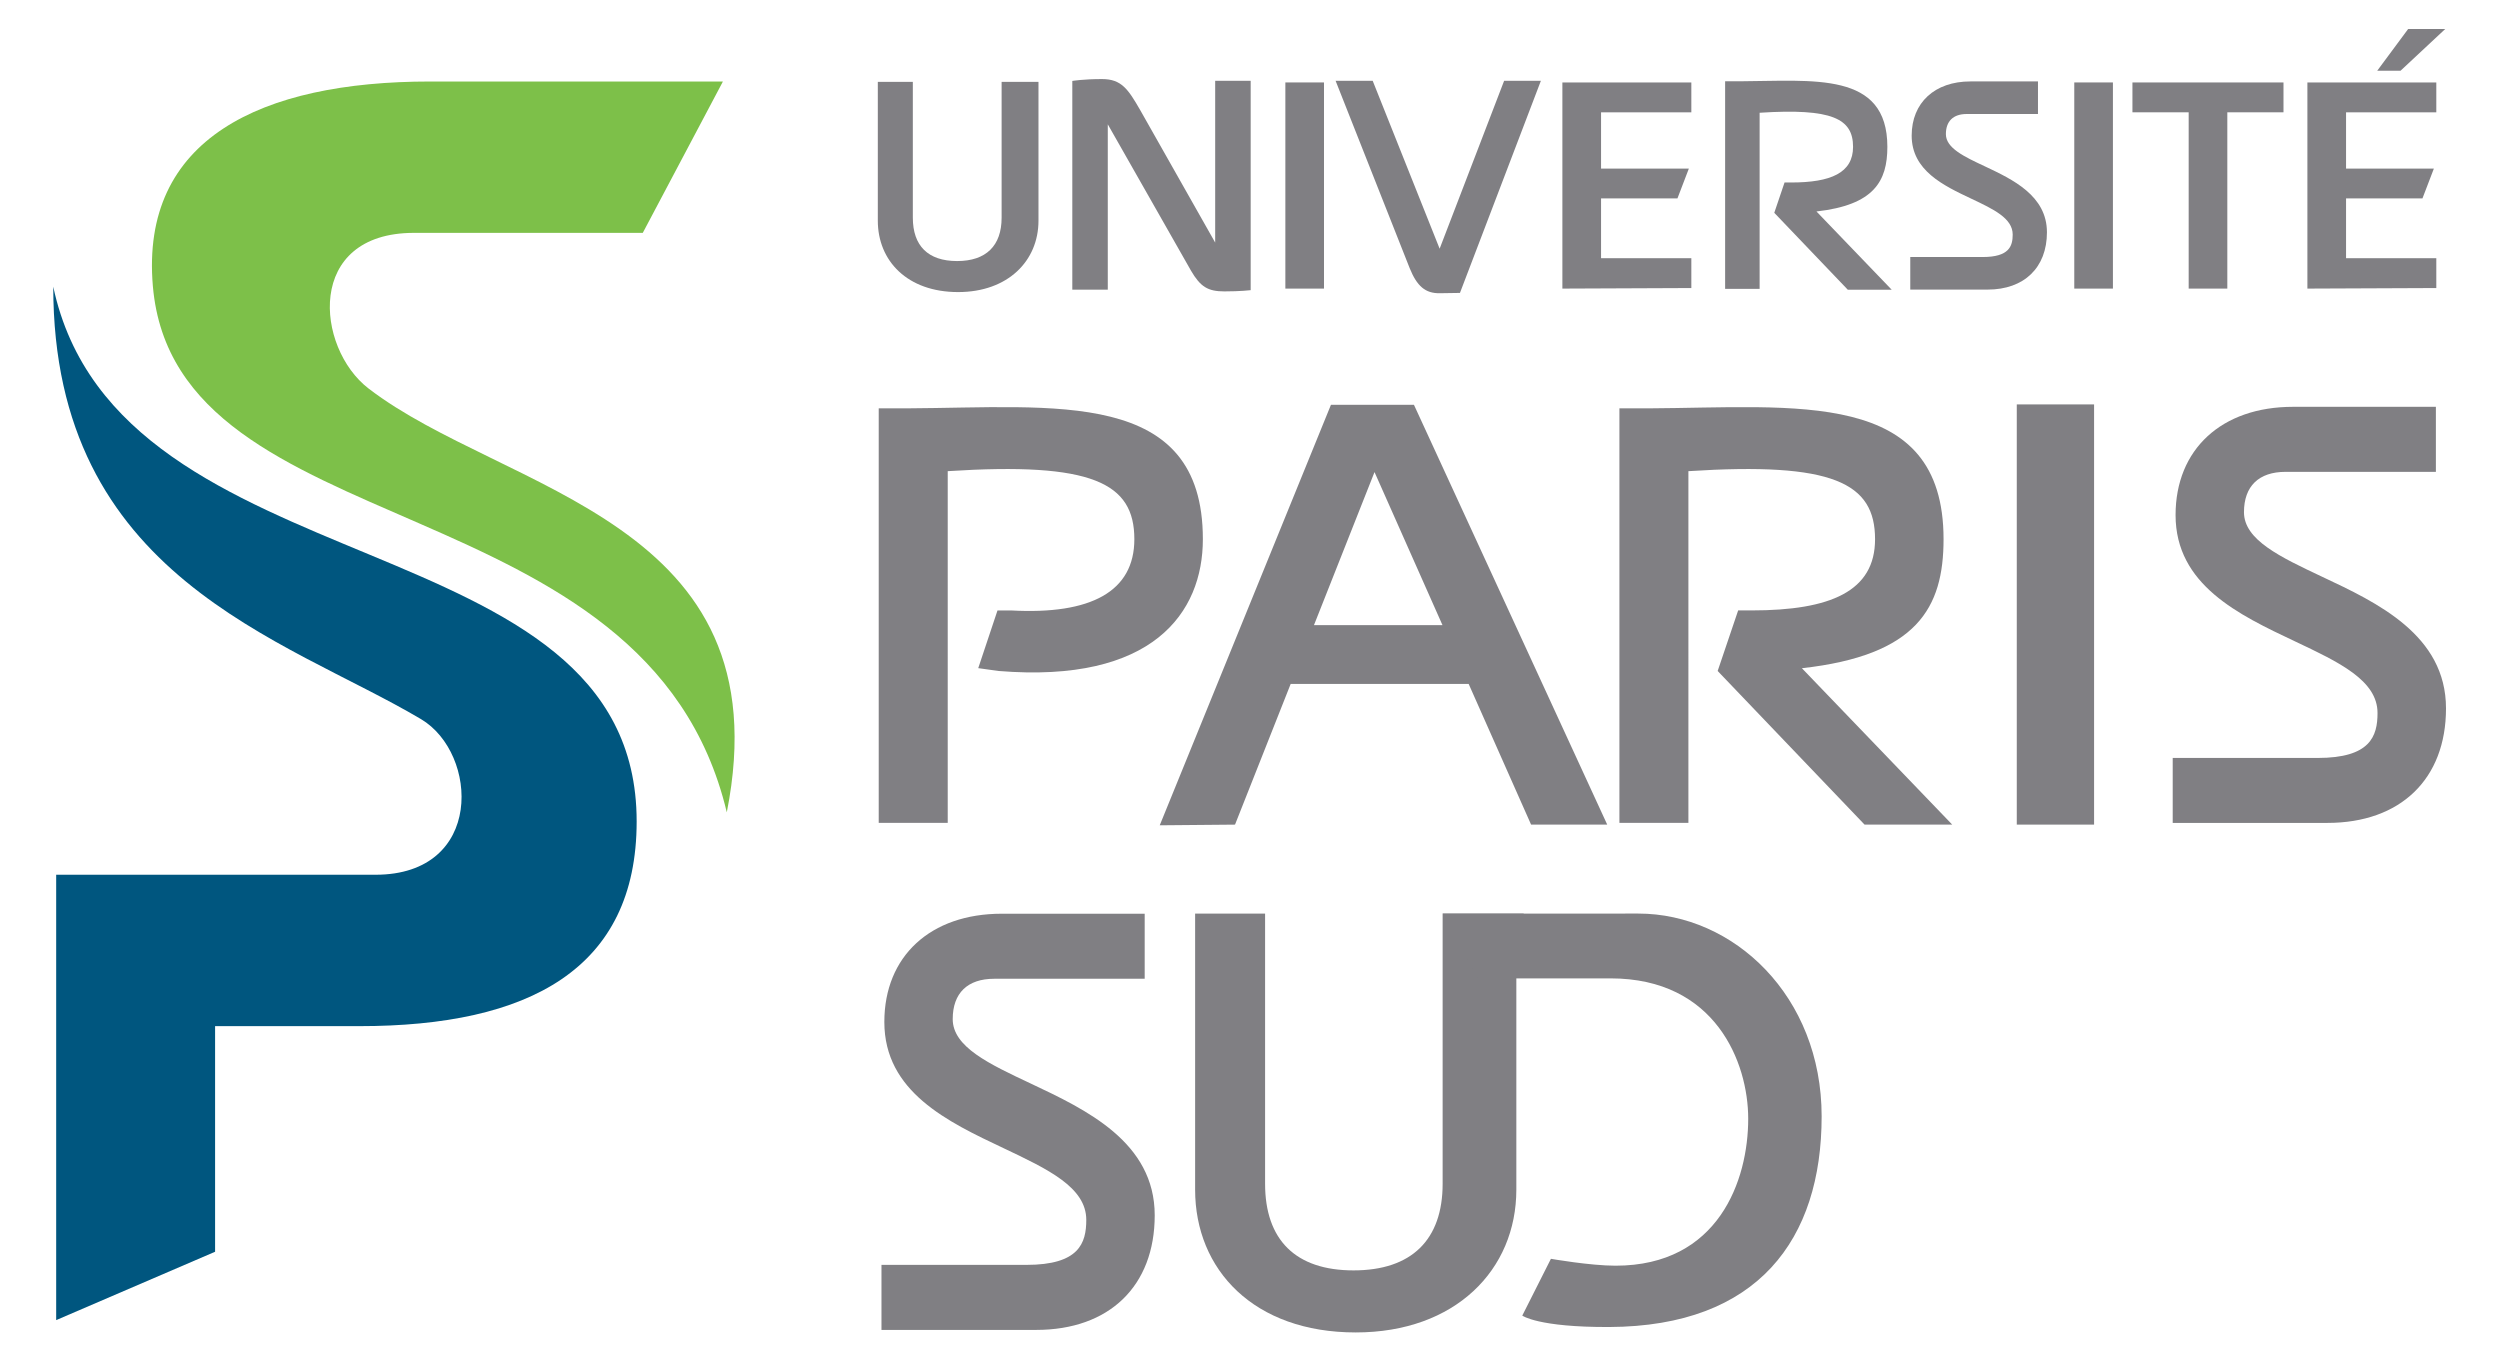 <?xml version="1.0" encoding="UTF-8" standalone="no"?>
<!-- Generator: Adobe Illustrator 15.0.0, SVG Export Plug-In . SVG Version: 6.00 Build 0)  -->

<svg
   xmlns:dc="http://purl.org/dc/elements/1.1/"
   xmlns:cc="http://creativecommons.org/ns#"
   xmlns:rdf="http://www.w3.org/1999/02/22-rdf-syntax-ns#"
   xmlns:svg="http://www.w3.org/2000/svg"
   xmlns="http://www.w3.org/2000/svg"
   xmlns:xlink="http://www.w3.org/1999/xlink"
   xmlns:sodipodi="http://sodipodi.sourceforge.net/DTD/sodipodi-0.dtd"
   xmlns:inkscape="http://www.inkscape.org/namespaces/inkscape"
   version="1.1"
   id="Calque_1"
   x="0px"
   y="0px"
   width="166px"
   height="90px"
   viewBox="0 0 166 90"
   enable-background="new 0 0 166 145.5"
   xml:space="preserve"
   inkscape:version="0.48.4 r9939"
   sodipodi:docname="logo-full.svg"><defs
     id="defs351" /><sodipodi:namedview
     pagecolor="#ffffff"
     bordercolor="#666666"
     borderopacity="1"
     objecttolerance="10"
     gridtolerance="10"
     guidetolerance="10"
     inkscape:pageopacity="0"
     inkscape:pageshadow="2"
     inkscape:window-width="1680"
     inkscape:window-height="993"
     id="namedview349"
     showgrid="false"
     inkscape:zoom="3.2439863"
     inkscape:cx="93.079461"
     inkscape:cy="77.846754"
     inkscape:window-x="0"
     inkscape:window-y="0"
     inkscape:window-maximized="1"
     inkscape:current-layer="Calque_1" /><g
     id="Calque_1_1_"
     display="none"><g
       id="LOGO"
       display="inline"><g
         id="g5"><g
           id="g7"><path
             fill="#65CA45"
             d="M47.467,5.419c0,0-12.806,0-19.484,0c-11.257,0-19.287,3.818-18.442,13.613      c1.512,17.513,32.906,12.862,38.181,35.003C51.586,34.531,32.906,32.77,23.891,25.84c-3.531-2.713-4.22-10.352,3.023-10.352      c2.516,0,15.218,0,15.218,0L47.467,5.419z"
             id="path9" /><path
             fill="#00486F"
             d="M2.914,19.068c0,19.33,15.346,23.363,24.466,28.768c3.827,2.271,4.215,10.353-3.033,10.353      c-2.512,0-21.237,0-21.237,0v29.627l10.573-4.547V68.259c3.439,0,7.029,0,9.6,0c11.262,0,18.442-3.784,18.442-13.617      C41.726,34.355,7.253,39.449,2.914,19.068z"
             id="path11" /></g><path
           fill="#696A6D"
           d="M80.213,16.137l-4.987-8.812c-0.804-1.395-1.247-2.067-2.539-2.067c-1.256,0-1.978,0.123-1.978,0.123     v13.887h2.361V8.269l5.531,9.734c0.63,1.076,1.128,1.38,2.224,1.38c1.073,0,1.749-0.082,1.749-0.082V5.374h-2.361V16.137z"
           id="path13" /><path
           fill="#696A6D"
           d="M95.143,16.542L90.717,5.446l-0.023-0.072h-2.471l4.924,12.457c0.483,1.204,1.045,1.694,2.014,1.674     c0.923-0.019,1.333-0.019,1.333-0.019l5.385-14.111H99.43L95.143,16.542z"
           id="path15" /><polygon
           fill="#696A6D"
           points="162.038,1.927 159.57,1.927 157.516,4.701 159.068,4.701    "
           id="polygon17" /><path
           fill="#696A6D"
           d="M66.005,14.479c0,1.863-1.032,2.884-2.964,2.884c-1.937,0-2.941-1.02-2.941-2.884V5.446h-2.33v9.235     c0,2.668,1.959,4.748,5.339,4.748c3.315,0,5.348-2.079,5.348-4.748V5.446h-2.452V14.479z"
           id="path19" /><rect
           x="84.881"
           y="5.482"
           fill="#696A6D"
           width="2.571"
           height="13.714"
           id="rect21" /><polygon
           fill="#696A6D"
           points="141.23,7.468 144.971,7.468 144.971,19.196 147.541,19.196 147.541,7.468 151.277,7.468      151.277,5.482 141.23,5.482    "
           id="polygon23" /><rect
           x="137.361"
           y="5.482"
           fill="#696A6D"
           width="2.57"
           height="13.714"
           id="rect25" /><path
           fill="#696A6D"
           d="M131.419,11.066c-1.394-0.654-2.599-1.222-2.599-2.146c0-0.865,0.492-1.339,1.384-1.339h4.741V5.414     h-4.494c-2.371,0-3.905,1.412-3.905,3.603c0,2.323,2.11,3.322,3.964,4.2c1.475,0.697,2.756,1.301,2.756,2.385     c0,0.777-0.242,1.495-1.996,1.495h-4.818v2.165h5.143c2.434,0,3.95-1.461,3.95-3.813     C135.543,13.008,133.255,11.933,131.419,11.066z"
           id="path27" /><path
           fill="#696A6D"
           d="M124.925,9.765c0-5.04-4.913-4.383-9.837-4.36h-0.955v13.81h2.297V7.498l0,0     c4.818-0.311,6.217,0.388,6.217,2.266c0,1.735-1.48,2.372-4.115,2.372h-0.447l-0.682,2.017l4.892,5.117h2.918l-5.006-5.207     C124.039,13.635,124.925,12.056,124.925,9.765z"
           id="path29" /><polygon
           fill="#696A6D"
           points="103.309,19.196 111.887,19.16 111.887,17.174 105.88,17.174 105.88,13.196 110.963,13.196      111.721,11.212 105.88,11.212 105.88,7.468 111.887,7.468 111.887,5.482 103.309,5.482    "
           id="polygon31" /><polygon
           fill="#696A6D"
           points="152.871,19.196 161.443,19.16 161.443,17.174 155.441,17.174 155.441,13.196 160.521,13.196      161.284,11.212 155.441,11.212 155.441,7.468 161.443,7.468 161.443,5.482 152.871,5.482    "
           id="polygon33" /><path
           fill="#696A6D"
           d="M128.665,35.867c0-10.065-9.824-8.756-19.651-8.705H107.1V54.74h4.59v-23.4l0,0     c9.623-0.621,12.418,0.774,12.418,4.527c0,3.464-2.955,4.737-8.211,4.737h-0.896l-1.364,4.029l9.772,10.22h5.832L119.24,44.448     C126.893,43.596,128.665,40.445,128.665,35.867z"
           id="path35" /><path
           fill="#696A6D"
           d="M65.799,44.633c10.258,0.839,13.591-3.865,13.591-8.766c0-10.065-9.824-8.756-19.652-8.705h-1.909V54.74     h4.59v-23.4l0,0c9.623-0.621,12.414,0.774,12.414,4.527c0,3.464-2.859,5.035-8.212,4.737h-0.89l-1.283,3.838L65.799,44.633z"
           id="path37" /><g
           id="g39"><path
             fill="#696A6D"
             d="M133.534,26.9h5.144v27.953h-5.144V26.9z"
             id="path41" /></g><path
           fill="#696A6D"
           d="M101.227,54.854h5.065L93.436,26.926h-5.522l-11.39,27.973l5.005-0.046l3.705-9.358h11.842     L101.227,54.854z M86.779,41.584l4.033-10.182l4.521,10.182H86.779z"
           id="path43" /><path
           fill="#696A6D"
           d="M154.201,54.739H143.91v-4.321h9.643c3.493,0,3.981-1.438,3.981-2.989c0-2.168-2.55-3.375-5.503-4.77     c-3.723-1.758-7.934-3.753-7.934-8.398c0-4.378,3.064-7.202,7.815-7.202h9.503v4.327h-10.002c-1.781,0-2.768,0.952-2.768,2.684     c0,1.843,2.412,2.977,5.197,4.291c3.672,1.724,8.243,3.879,8.243,8.761C162.087,51.821,159.064,54.739,154.201,54.739     L154.201,54.739z"
           id="path45" /><path
           fill="#696A6D"
           d="M68.306,88.466H58.012v-4.327h9.641c3.498,0,3.982-1.439,3.982-2.992c0-2.166-2.548-3.371-5.504-4.77     c-3.718-1.756-7.929-3.751-7.929-8.395c0-4.373,3.06-7.201,7.81-7.201h9.509v4.326h-10.01c-1.776,0-2.758,0.953-2.758,2.686     c0,1.847,2.412,2.978,5.193,4.287c3.672,1.732,8.244,3.889,8.244,8.764C76.189,85.545,73.17,88.466,68.306,88.466L68.306,88.466z     "
           id="path47" /><path
           fill="#696A6D"
           d="M100.732,60.77h-5.389v17.973c0,3.726-2.064,5.765-5.929,5.765c-3.862,0-5.886-2.038-5.886-5.765V60.77     h-4.654v18.363c0,5.342,3.914,9.502,10.682,9.502c6.627,0,10.688-4.16,10.688-9.502V64.948"
           id="path49" /><path
           fill="#696A6D"
           d="M100.643,87.516c0,0,1.039,0.779,5.791,0.758c9.892-0.045,14.121-5.834,14.121-14.017     c0-8.006-5.854-13.488-12.193-13.488H95.346l2.396,4.311h8.77c6.982,0,9.156,5.591,9.156,9.341c0,4.093-1.969,9.772-8.829,9.772     c-1.687,0-4.293-0.457-4.293-0.457L100.643,87.516z"
           id="path51" /></g></g><g
       id="REFERENCE"
       display="inline" /></g><g
     id="Calque_2"
     display="none"><g
       display="inline"
       id="g55"><path
         fill="#646469"
         d="M7.609,124.13c-1.235,0-2.304-0.45-3.122-1.269c-1.169-1.17-1.152-2.488-1.152-4.775    c0-2.288-0.017-3.607,1.152-4.775c0.818-0.817,1.887-1.269,3.122-1.269c2.187,0,3.823,1.286,4.241,3.656h-1.837    c-0.284-1.203-1.085-2.037-2.404-2.037c-0.701,0-1.336,0.267-1.753,0.718c-0.585,0.635-0.718,1.319-0.718,3.707    c0,2.389,0.133,3.072,0.718,3.707c0.417,0.451,1.052,0.718,1.753,0.718c1.319,0,2.137-0.835,2.421-2.036h1.82    C11.449,122.844,9.763,124.13,7.609,124.13z"
         id="path57" /><path
         fill="#646469"
         d="M19.215,123.128c-0.551,0.567-1.386,1.002-2.538,1.002c-1.152,0-1.97-0.435-2.521-1.002    c-0.801-0.834-1.002-1.903-1.002-3.339c0-1.419,0.2-2.488,1.002-3.322c0.551-0.568,1.369-1.002,2.521-1.002    c1.152,0,1.987,0.434,2.538,1.002c0.801,0.834,1.002,1.903,1.002,3.322C20.217,121.225,20.017,122.293,19.215,123.128z     M17.929,117.468c-0.317-0.317-0.751-0.483-1.252-0.483c-0.501,0-0.919,0.166-1.236,0.483c-0.518,0.517-0.584,1.403-0.584,2.321    s0.067,1.804,0.584,2.32c0.317,0.317,0.735,0.502,1.236,0.502c0.501,0,0.935-0.185,1.252-0.502    c0.518-0.517,0.585-1.402,0.585-2.32S18.447,117.984,17.929,117.468z"
         id="path59" /><path
         fill="#646469"
         d="M32.341,124.03v-5.159c0-1.319-0.751-1.887-1.703-1.887c-0.918,0-1.753,0.584-1.753,1.803v5.243h-1.703    v-5.159c0-1.319-0.751-1.887-1.703-1.887s-1.753,0.584-1.753,1.887v5.159h-1.703v-8.466h1.67v0.852    c0.568-0.618,1.403-0.951,2.254-0.951c1.052,0,1.87,0.417,2.404,1.235c0.684-0.835,1.536-1.235,2.655-1.235    c0.868,0,1.636,0.284,2.137,0.768c0.651,0.635,0.901,1.437,0.901,2.389v5.41L32.341,124.03L32.341,124.03z"
         id="path61" /><path
         fill="#646469"
         d="M42.144,123.379c-0.467,0.467-1.202,0.751-2.053,0.751c-0.902,0-1.603-0.233-2.221-0.968v4.291h-1.703    v-11.889h1.67v0.902c0.635-0.768,1.319-1.002,2.238-1.002c0.851,0,1.603,0.284,2.07,0.751c0.852,0.851,0.952,2.288,0.952,3.573    C43.096,121.074,42.996,122.527,42.144,123.379z M39.64,116.984c-1.536,0-1.77,1.302-1.77,2.805s0.234,2.822,1.77,2.822    c1.536,0,1.753-1.319,1.753-2.822S41.176,116.984,39.64,116.984z"
         id="path63" /><path
         fill="#646469"
         d="M49.56,117.551c-0.384-0.384-0.685-0.568-1.269-0.568c-0.918,0-1.687,0.734-1.687,1.904v5.143h-1.703    v-8.467h1.67v0.92c0.434-0.602,1.302-1.019,2.254-1.019c0.818,0,1.436,0.218,2.02,0.802L49.56,117.551z"
         id="path65" /><path
         fill="#646469"
         d="M52.984,120.29c0,1.452,0.768,2.371,2.154,2.371c0.951,0,1.452-0.269,2.054-0.868l1.085,1.018    c-0.868,0.869-1.687,1.319-3.172,1.319c-2.121,0-3.807-1.118-3.807-4.341c0-2.738,1.419-4.324,3.59-4.324    c2.271,0,3.59,1.669,3.59,4.074v0.751H52.984z M56.557,117.952c-0.267-0.634-0.868-1.069-1.67-1.069    c-0.801,0-1.419,0.434-1.686,1.069c-0.167,0.384-0.2,0.634-0.217,1.151h3.807C56.774,118.587,56.724,118.336,56.557,117.952z"
         id="path67" /><path
         fill="#646469"
         d="M65.391,124.03v-5.159c0-1.319-0.751-1.887-1.703-1.887s-1.753,0.584-1.753,1.887v5.159h-1.703v-8.466    h1.67v0.852c0.584-0.635,1.403-0.951,2.254-0.951c0.868,0,1.586,0.284,2.087,0.768c0.651,0.635,0.851,1.437,0.851,2.389v5.41    L65.391,124.03L65.391,124.03z"
         id="path69" /><path
         fill="#646469"
         d="M74.075,124.03v-0.902c-0.634,0.769-1.319,1.002-2.237,1.002c-0.851,0-1.603-0.284-2.07-0.751    c-0.851-0.852-0.951-2.305-0.951-3.59c0-1.286,0.1-2.723,0.951-3.573c0.468-0.467,1.202-0.751,2.054-0.751    c0.901,0,1.603,0.217,2.221,0.951v-4.273h1.703v11.888H74.075z M72.289,116.984c-1.536,0-1.77,1.302-1.77,2.805    s0.234,2.822,1.77,2.822s1.753-1.319,1.753-2.822S73.825,116.984,72.289,116.984z"
         id="path71" /><path
         fill="#646469"
         d="M82.609,117.551c-0.384-0.384-0.684-0.568-1.269-0.568c-0.919,0-1.687,0.734-1.687,1.904v5.143H77.95    v-8.467h1.67v0.92c0.434-0.602,1.302-1.019,2.254-1.019c0.818,0,1.436,0.218,2.021,0.802L82.609,117.551z"
         id="path73" /><path
         fill="#646469"
         d="M86.033,120.29c0,1.452,0.768,2.371,2.154,2.371c0.951,0,1.451-0.269,2.053-0.868l1.086,1.018    c-0.868,0.869-1.688,1.319-3.174,1.319c-2.119,0-3.807-1.118-3.807-4.341c0-2.738,1.42-4.324,3.59-4.324    c2.271,0,3.59,1.669,3.59,4.074v0.751H86.033z M89.607,117.952c-0.268-0.634-0.869-1.069-1.67-1.069    c-0.803,0-1.42,0.434-1.687,1.069c-0.167,0.384-0.2,0.634-0.217,1.151h3.807C89.824,118.587,89.773,118.336,89.607,117.952z"
         id="path75" /><path
         fill="#646469"
         d="M99.059,124.03c-1.619,0-2.32-1.085-2.32-2.339v-9.549h1.703v9.45c0,0.651,0.233,0.985,0.918,0.985h0.752    v1.453L99.059,124.03L99.059,124.03z"
         id="path77" /><path
         fill="#646469"
         d="M102.732,120.29c0,1.452,0.769,2.371,2.154,2.371c0.951,0,1.452-0.269,2.055-0.868l1.084,1.018    c-0.867,0.869-1.687,1.319-3.172,1.319c-2.121,0-3.808-1.118-3.808-4.341c0-2.738,1.419-4.324,3.591-4.324    c2.271,0,3.59,1.669,3.59,4.074v0.751H102.732z M106.307,117.952c-0.268-0.634-0.867-1.069-1.67-1.069    c-0.802,0-1.419,0.434-1.686,1.069c-0.167,0.384-0.202,0.634-0.217,1.151h3.806C106.521,118.587,106.473,118.336,106.307,117.952z    "
         id="path79" /><path
         fill="#646469"
         d="M123.807,124.03v-5.159c0-1.319-0.752-1.887-1.703-1.887c-0.918,0-1.754,0.584-1.754,1.803v5.243h-1.703    v-5.159c0-1.319-0.752-1.887-1.703-1.887s-1.754,0.584-1.754,1.887v5.159h-1.703v-8.466h1.671v0.852    c0.567-0.618,1.401-0.951,2.254-0.951c1.052,0,1.87,0.417,2.403,1.235c0.686-0.835,1.537-1.235,2.656-1.235    c0.867,0,1.635,0.284,2.137,0.768c0.65,0.635,0.902,1.437,0.902,2.389v5.41L123.807,124.03L123.807,124.03z"
         id="path81" /><path
         fill="#646469"
         d="M133.292,123.128c-0.551,0.567-1.385,1.002-2.537,1.002c-1.151,0-1.97-0.435-2.522-1.002    c-0.799-0.834-1.002-1.903-1.002-3.339c0-1.419,0.203-2.488,1.002-3.322c0.553-0.568,1.369-1.002,2.522-1.002    c1.152,0,1.987,0.434,2.537,1.002c0.802,0.834,1.002,1.903,1.002,3.322C134.294,121.225,134.094,122.293,133.292,123.128z     M132.007,117.468c-0.315-0.317-0.751-0.483-1.252-0.483s-0.918,0.166-1.235,0.483c-0.518,0.517-0.586,1.403-0.586,2.321    s0.068,1.804,0.586,2.32c0.317,0.317,0.734,0.502,1.235,0.502s0.935-0.185,1.252-0.502c0.519-0.517,0.585-1.402,0.585-2.32    C132.591,118.871,132.525,117.984,132.007,117.468z"
         id="path83" /><path
         fill="#646469"
         d="M141.259,124.03v-5.159c0-1.319-0.752-1.887-1.702-1.887c-0.953,0-1.754,0.584-1.754,1.887v5.159H136.1    v-8.466h1.67v0.852c0.584-0.635,1.401-0.951,2.254-0.951c0.867,0,1.586,0.284,2.086,0.768c0.652,0.635,0.852,1.437,0.852,2.389    v5.41L141.259,124.03L141.259,124.03z"
         id="path85" /><path
         fill="#646469"
         d="M149.943,124.03v-0.902c-0.635,0.769-1.318,1.002-2.238,1.002c-0.852,0-1.602-0.284-2.068-0.751    c-0.854-0.852-0.953-2.305-0.953-3.59c0-1.286,0.1-2.723,0.953-3.573c0.467-0.467,1.201-0.751,2.053-0.751    c0.9,0,1.602,0.217,2.221,0.951v-4.273h1.703v11.888H149.943z M148.156,116.984c-1.535,0-1.77,1.302-1.77,2.805    s0.233,2.822,1.77,2.822c1.537,0,1.754-1.319,1.754-2.822S149.693,116.984,148.156,116.984z"
         id="path87" /><path
         fill="#646469"
         d="M155.07,120.29c0,1.452,0.768,2.371,2.154,2.371c0.951,0,1.453-0.269,2.053-0.868l1.086,1.018    c-0.868,0.869-1.686,1.319-3.174,1.319c-2.119,0-3.806-1.118-3.806-4.341c0-2.738,1.419-4.324,3.589-4.324    c2.272,0,3.59,1.669,3.59,4.074v0.751H155.07z M158.645,117.952c-0.268-0.634-0.869-1.069-1.67-1.069s-1.42,0.434-1.687,1.069    c-0.167,0.384-0.2,0.634-0.218,1.151h3.808C158.861,118.587,158.811,118.336,158.645,117.952z"
         id="path89" /><path
         fill="#646469"
         d="M162.436,126.434v-3.873h1.469v2.554L162.436,126.434z"
         id="path91" /><path
         fill="#646469"
         d="M7.442,142.294c-1.904,0-3.774-1.169-3.774-4.341s1.87-4.324,3.774-4.324c1.169,0,1.987,0.334,2.788,1.186    l-1.169,1.135c-0.534-0.585-0.952-0.801-1.62-0.801c-0.651,0-1.202,0.268-1.569,0.75c-0.368,0.468-0.501,1.069-0.501,2.054    c0,0.985,0.133,1.603,0.501,2.071c0.367,0.483,0.918,0.75,1.569,0.75c0.668,0,1.085-0.217,1.62-0.801l1.169,1.118    C9.429,141.943,8.611,142.294,7.442,142.294z"
         id="path93" /><path
         fill="#646469"
         d="M18.731,141.292c-0.551,0.567-1.386,1.002-2.538,1.002c-1.152,0-1.97-0.435-2.521-1.002    c-0.801-0.834-1.002-1.903-1.002-3.339c0-1.419,0.2-2.488,1.002-3.322c0.551-0.568,1.369-1.002,2.521-1.002    c1.152,0,1.987,0.434,2.538,1.002c0.801,0.834,1.002,1.903,1.002,3.322C19.732,139.389,19.532,140.458,18.731,141.292z     M17.445,135.632c-0.317-0.317-0.751-0.483-1.252-0.483s-0.919,0.166-1.236,0.483c-0.518,0.517-0.584,1.403-0.584,2.321    s0.067,1.804,0.584,2.32c0.317,0.317,0.735,0.502,1.236,0.502s0.935-0.185,1.252-0.502c0.518-0.517,0.585-1.402,0.585-2.32    S17.962,136.15,17.445,135.632z"
         id="path95" /><path
         fill="#646469"
         d="M28.066,142.193v-5.158c0-1.319-0.751-1.887-1.703-1.887c-0.952,0-1.753,0.584-1.753,1.887v5.158h-1.703    v-8.465h1.67v0.852c0.585-0.635,1.403-0.951,2.254-0.951c0.868,0,1.586,0.284,2.087,0.768c0.651,0.635,0.851,1.437,0.851,2.389    v5.41h-1.703V142.193z"
         id="path97" /><path
         fill="#646469"
         d="M35.999,142.294c-1.386,0-2.554-0.233-3.556-1.219l1.119-1.118c0.685,0.701,1.603,0.885,2.438,0.885    c1.035,0,1.853-0.367,1.853-1.169c0-0.567-0.317-0.935-1.135-1.002l-1.352-0.116c-1.586-0.134-2.504-0.852-2.504-2.338    c0-1.652,1.419-2.588,3.189-2.588c1.269,0,2.354,0.268,3.139,0.951l-1.069,1.085c-0.534-0.451-1.286-0.617-2.087-0.617    c-1.018,0-1.536,0.451-1.536,1.085c0,0.501,0.267,0.885,1.169,0.969l1.336,0.116c1.586,0.134,2.521,0.886,2.521,2.388    C39.522,141.376,38.019,142.294,35.999,142.294z"
         id="path99" /><path
         fill="#646469"
         d="M44.984,142.193c-1.586,0-2.321-1.135-2.321-2.354v-4.658h-0.969v-1.303h0.969v-2.57h1.703v2.57h1.636    v1.303h-1.636v4.575c0,0.617,0.301,0.985,0.935,0.985h0.701v1.453h-1.018V142.193z"
         id="path101" /><path
         fill="#646469"
         d="M53.701,135.716c-0.384-0.384-0.684-0.567-1.269-0.567c-0.919,0-1.687,0.733-1.687,1.903v5.142h-1.703    v-8.465h1.67v0.918c0.434-0.601,1.302-1.018,2.254-1.018c0.818,0,1.436,0.217,2.02,0.801L53.701,135.716z"
         id="path103" /><path
         fill="#646469"
         d="M62.351,142.193v-0.851c-0.584,0.634-1.402,0.952-2.254,0.952c-0.869,0-1.586-0.284-2.087-0.768    c-0.651-0.635-0.851-1.437-0.851-2.389v-5.41h1.703v5.16c0,1.319,0.751,1.887,1.703,1.887s1.753-0.584,1.753-1.887v-5.16h1.703    v8.467h-1.67V142.193z"
         id="path105" /><path
         fill="#646469"
         d="M67.546,132.061v-1.805h1.803v1.805H67.546z M67.596,142.193v-8.465h1.703v8.465H67.596z"
         id="path107" /><path
         fill="#646469"
         d="M77.532,135.716c-0.384-0.384-0.684-0.567-1.269-0.567c-0.919,0-1.687,0.733-1.687,1.903v5.142h-1.703    v-8.465h1.67v0.918c0.434-0.601,1.302-1.018,2.254-1.018c0.818,0,1.436,0.217,2.02,0.801L77.532,135.716z"
         id="path109" /><path
         fill="#646469"
         d="M82.325,138.454c0,1.452,0.768,2.371,2.153,2.371c0.953,0,1.453-0.269,2.055-0.868l1.085,1.018    c-0.868,0.868-1.687,1.319-3.173,1.319c-2.12,0-3.806-1.118-3.806-4.341c0-2.738,1.42-4.324,3.589-4.324    c2.271,0,3.59,1.669,3.59,4.074v0.751H82.325z M85.898,136.117c-0.268-0.635-0.869-1.069-1.67-1.069    c-0.801,0-1.419,0.435-1.687,1.069c-0.167,0.384-0.2,0.634-0.217,1.152h3.807C86.116,136.751,86.066,136.501,85.898,136.117z"
         id="path111" /><path
         fill="#646469"
         d="M98.09,142.193c-1.619,0-2.322-1.084-2.322-2.338v-9.549h1.705v9.45c0,0.651,0.232,0.985,0.918,0.985h0.75    v1.453H98.09V142.193z"
         id="path113" /><path
         fill="#646469"
         d="M101.831,133.579v-3.272h1.87v1.754L101.831,133.579z"
         id="path115" /><path
         fill="#646469"
         d="M111.783,142.193v-0.769c-0.617,0.618-1.202,0.869-2.254,0.869c-1.053,0-1.754-0.251-2.271-0.769    c-0.434-0.45-0.668-1.103-0.668-1.819c0-1.42,0.985-2.437,2.922-2.437h2.238v-0.603c0-1.069-0.535-1.587-1.854-1.587    c-0.935,0-1.385,0.217-1.853,0.818l-1.12-1.051c0.803-0.935,1.639-1.219,3.04-1.219c2.32,0,3.49,0.985,3.49,2.905v5.659H111.783z     M111.75,138.454h-1.986c-1.002,0-1.521,0.451-1.521,1.219c0,0.769,0.483,1.202,1.552,1.202c0.65,0,1.135-0.05,1.587-0.484    c0.25-0.25,0.368-0.65,0.368-1.252V138.454z"
         id="path117" /><path
         fill="#646469"
         d="M120.217,142.193h-1.385l-3.105-8.465h1.803l2.005,5.961l1.987-5.961h1.804L120.217,142.193z"
         id="path119" /><path
         fill="#646469"
         d="M126.932,138.454c0,1.452,0.768,2.371,2.153,2.371c0.952,0,1.453-0.269,2.054-0.868l1.086,1.018    c-0.869,0.868-1.687,1.319-3.174,1.319c-2.119,0-3.806-1.118-3.806-4.341c0-2.738,1.419-4.324,3.589-4.324    c2.271,0,3.59,1.669,3.59,4.074v0.751H126.932z M130.504,136.117c-0.268-0.635-0.867-1.069-1.67-1.069    c-0.8,0-1.419,0.435-1.686,1.069c-0.168,0.384-0.2,0.634-0.217,1.152h3.807C130.721,136.751,130.671,136.501,130.504,136.117z"
         id="path121" /><path
         fill="#646469"
         d="M140.707,142.193v-5.158c0-1.319-0.751-1.887-1.703-1.887c-0.951,0-1.753,0.584-1.753,1.887v5.158h-1.703    v-8.465h1.669v0.852c0.586-0.635,1.403-0.951,2.256-0.951c0.867,0,1.584,0.284,2.086,0.768c0.65,0.635,0.851,1.437,0.851,2.389    v5.41h-1.702V142.193z"
         id="path123" /><path
         fill="#646469"
         d="M145.852,132.061v-1.805h1.805v1.805H145.852z M145.902,142.193v-8.465h1.703v8.465H145.902z"
         id="path125" /><path
         fill="#646469"
         d="M155.838,135.716c-0.385-0.384-0.686-0.567-1.27-0.567c-0.918,0-1.687,0.733-1.687,1.903v5.142h-1.702    v-8.465h1.67v0.918c0.434-0.601,1.303-1.018,2.254-1.018c0.818,0,1.436,0.217,2.021,0.801L155.838,135.716z"
         id="path127" /><path
         fill="#646469"
         d="M162.18,137.756c-1.927,0-3.488-1.561-3.488-3.488c0-1.926,1.562-3.486,3.488-3.486    c1.928,0,3.487,1.56,3.487,3.486C165.667,136.195,164.107,137.756,162.18,137.756z M162.18,131.426    c-1.561,0-2.793,1.252-2.793,2.842s1.232,2.842,2.793,2.842c1.562,0,2.784-1.252,2.784-2.842    C164.964,132.68,163.741,131.426,162.18,131.426z M162.912,136.146l-0.771-1.492h-0.482v1.492h-0.694v-3.766h1.416    c0.714,0,1.216,0.529,1.216,1.156c0,0.529-0.328,0.876-0.742,1.021l0.838,1.588H162.912z M162.295,132.968h-0.636v1.138h0.636    c0.366,0,0.617-0.252,0.617-0.568C162.912,133.218,162.661,132.968,162.295,132.968z"
         id="path129" /></g><g
       display="inline"
       id="g131"><g
         id="g133"><path
           fill="#62C624"
           d="M47.936,5.404c0,0-12.749,0-19.397,0c-11.21,0-19.203,3.801-18.361,13.554     c1.504,17.437,32.765,12.807,38.014,34.853c3.849-19.42-14.751-21.173-23.729-28.074c-3.513-2.701-4.2-10.308,3.014-10.308     c2.504,0,15.152,0,15.152,0L47.936,5.404z"
           id="path135" /><path
           fill="#004D73"
           d="M3.579,18.994c0,19.247,15.279,23.262,24.359,28.644c3.812,2.261,4.198,10.308-3.017,10.308     c-2.505,0-21.148,0-21.148,0v29.5l10.526-4.527V67.972c3.425,0,6.999,0,9.563,0c11.212,0,18.36-3.767,18.36-13.558     C42.222,34.215,7.897,39.286,3.579,18.994z"
           id="path137" /></g><path
         fill="#646469"
         d="M80.542,16.075l-4.965-8.774c-0.799-1.389-1.244-2.057-2.527-2.057c-1.252,0-1.973,0.122-1.973,0.122    v13.827h2.351V8.241l5.511,9.692c0.626,1.07,1.12,1.374,2.21,1.374c1.073,0,1.744-0.082,1.744-0.082V5.358h-2.352L80.542,16.075    L80.542,16.075z"
         id="path139" /><path
         fill="#646469"
         d="M95.408,16.479L91.004,5.43l-0.025-0.072h-2.461l4.902,12.403c0.484,1.2,1.044,1.688,2.01,1.667    c0.916-0.02,1.324-0.02,1.324-0.02l5.361-14.05H99.68L95.408,16.479z"
         id="path141" /><polygon
         fill="#646469"
         points="162.014,1.927 159.557,1.927 157.51,4.689 159.057,4.689   "
         id="polygon143" /><path
         fill="#646469"
         d="M66.394,14.425c0,1.855-1.025,2.872-2.949,2.872c-1.93,0-2.931-1.016-2.931-2.872V5.43h-2.319v9.194    c0,2.657,1.951,4.727,5.319,4.727c3.301,0,5.323-2.07,5.323-4.727V5.43h-2.443V14.425z"
         id="path145" /><rect
         x="85.188"
         y="5.467"
         fill="#646469"
         width="2.561"
         height="13.655"
         id="rect147" /><polygon
         fill="#646469"
         points="141.296,7.444 145.021,7.444 145.021,19.121 147.581,19.121 147.581,7.444 151.301,7.444     151.301,5.467 141.296,5.467   "
         id="polygon149" /><rect
         x="137.445"
         y="5.467"
         fill="#646469"
         width="2.56"
         height="13.655"
         id="rect151" /><path
         fill="#646469"
         d="M131.527,11.026c-1.389-0.651-2.586-1.216-2.586-2.136c0-0.862,0.49-1.334,1.375-1.334h4.725V5.399h-4.479    c-2.36,0-3.888,1.406-3.888,3.588c0,2.312,2.101,3.307,3.951,4.181c1.466,0.694,2.74,1.295,2.74,2.376    c0,0.773-0.241,1.487-1.985,1.487h-4.8v2.156h5.123c2.422,0,3.93-1.456,3.93-3.796C135.633,12.96,133.355,11.89,131.527,11.026z"
         id="path153" /><path
         fill="#646469"
         d="M125.064,9.731c0-5.019-4.897-4.365-9.795-4.341h-0.953v13.749h2.285V7.474l0,0    c4.799-0.309,6.189,0.387,6.189,2.257c0,1.727-1.473,2.361-4.094,2.361h-0.445l-0.679,2.008l4.87,5.096h2.908l-4.985-5.185    C124.18,13.584,125.064,12.012,125.064,9.731z"
         id="path155" /><polygon
         fill="#646469"
         points="103.539,19.121 112.08,19.085 112.08,17.108 106.1,17.108 106.1,13.147 111.159,13.147     111.916,11.172 106.1,11.172 106.1,7.444 112.08,7.444 112.08,5.467 103.539,5.467   "
         id="polygon157" /><polygon
         fill="#646469"
         points="152.885,19.121 161.425,19.085 161.425,17.108 155.445,17.108 155.445,13.147 160.505,13.147     161.262,11.172 155.445,11.172 155.445,7.444 161.425,7.444 161.425,5.467 152.885,5.467   "
         id="polygon159" /><path
         fill="#646469"
         d="M128.785,35.72c0-10.021-9.781-8.718-19.568-8.667h-1.902v27.458h4.569V31.212l0,0    c9.582-0.618,12.363,0.771,12.363,4.507c0,3.45-2.942,4.717-8.177,4.717h-0.889l-1.361,4.012l9.732,10.176h5.805L119.4,44.265    C127.021,43.416,128.785,40.279,128.785,35.72z"
         id="path161" /><path
         fill="#646469"
         d="M66.193,44.449c10.211,0.835,13.532-3.848,13.532-8.729c0-10.021-9.781-8.718-19.568-8.667h-1.902v27.458    h4.571V31.212l0,0c9.581-0.618,12.361,0.771,12.361,4.507c0,3.45-2.846,5.014-8.177,4.717h-0.889l-1.276,3.822L66.193,44.449z"
         id="path163" /><g
         id="g165"><path
           fill="#646469"
           d="M133.635,26.793h5.12v27.832h-5.12V26.793z"
           id="path167" /></g><path
         fill="#646469"
         d="M101.465,54.625h5.044L93.706,26.818h-5.498L76.868,54.67l4.986-0.045l3.687-9.317h11.79L101.465,54.625z     M87.083,41.413l4.013-10.139l4.502,10.139H87.083z"
         id="path169" /><path
         fill="#646469"
         d="M154.209,54.511h-10.246v-4.302h9.602c3.48,0,3.963-1.432,3.963-2.977c0-2.159-2.537-3.36-5.475-4.749    c-3.707-1.751-7.9-3.737-7.9-8.361c0-4.359,3.051-7.17,7.779-7.17h9.463v4.308h-9.959c-1.772,0-2.754,0.948-2.754,2.673    c0,1.835,2.4,2.964,5.172,4.273c3.655,1.717,8.209,3.862,8.209,8.723C162.064,51.606,159.055,54.511,154.209,54.511    L154.209,54.511z"
         id="path171" /><path
         fill="#646469"
         d="M68.687,88.092h-10.25v-4.308h9.6c3.486,0,3.966-1.435,3.966-2.979c0-2.158-2.54-3.355-5.478-4.748    c-3.703-1.75-7.898-3.736-7.898-8.361c0-4.354,3.051-7.17,7.778-7.17h9.467v4.308h-9.964c-1.771,0-2.75,0.949-2.75,2.673    c0,1.839,2.4,2.966,5.172,4.269c3.655,1.724,8.207,3.871,8.207,8.726C76.537,85.184,73.531,88.092,68.687,88.092L68.687,88.092z"
         id="path173" /><path
         fill="#646469"
         d="M100.977,60.516h-5.369v17.895c0,3.711-2.053,5.739-5.902,5.739c-3.848,0-5.859-2.028-5.859-5.739V60.516    h-4.635V78.8c0,5.317,3.897,9.46,10.637,9.46c6.594,0,10.639-4.142,10.639-9.46V64.675"
         id="path175" /><path
         fill="#646469"
         d="M100.882,87.146c0,0,1.037,0.776,5.765,0.756c9.853-0.045,14.063-5.811,14.063-13.957    c0-7.971-5.831-13.428-12.144-13.428H95.607l2.387,4.292h8.734c6.949,0,9.117,5.567,9.117,9.3c0,4.074-1.964,9.729-8.791,9.729    c-1.68,0-4.277-0.455-4.277-0.455L100.882,87.146z"
         id="path177" /></g><line
       display="inline"
       fill="none"
       stroke="#62C624"
       stroke-width="1.591"
       x1="3.293"
       y1="101.875"
       x2="161.468"
       y2="101.875"
       id="line179" /></g><g
     id="g181"><defs
       id="defs183"><rect
         id="SVGID_1_"
         x="1.063"
         y="1.927"
         width="162.937"
         height="144.529" /></defs><clipPath
       id="SVGID_2_"><use
         xlink:href="#SVGID_1_"
         overflow="visible"
         id="use187" /></clipPath><path
       clip-path="url(#SVGID_2_)"
       fill="#7DC049"
       d="M48.002,5.412H28.557C17.319,5.412,9.307,9.223,10.15,19   c1.508,17.479,32.846,12.838,38.109,34.939C52.117,34.471,33.47,32.713,24.47,25.795c-3.521-2.708-4.21-10.333,3.021-10.333h15.19   L48.002,5.412z"
       id="path263" /><path
       clip-path="url(#SVGID_2_)"
       fill="#00567F"
       d="M3.536,19.036c0,19.294,15.316,23.32,24.419,28.714   c3.821,2.268,4.209,10.333-3.024,10.333H3.73v29.573l10.552-4.539V68.136h9.587c11.239,0,18.405-3.777,18.405-13.592   C42.274,34.294,7.864,39.379,3.536,19.036"
       id="path265" /><path
       clip-path="url(#SVGID_2_)"
       fill="#807F83"
       d="M80.689,16.109l-4.978-8.796c-0.801-1.392-1.246-2.063-2.533-2.063   c-1.254,0-1.977,0.124-1.977,0.124v13.861h2.356V8.255l5.525,9.717c0.626,1.073,1.122,1.377,2.214,1.377   c1.075,0,1.749-0.082,1.749-0.082V5.366h-2.357V16.109z"
       id="path267" /><path
       clip-path="url(#SVGID_2_)"
       fill="#807F83"
       d="M95.592,16.514L91.176,5.438L91.15,5.366h-2.466L93.6,17.799   c0.484,1.203,1.045,1.691,2.013,1.671c0.919-0.02,1.328-0.02,1.328-0.02l5.374-14.085h-2.441L95.592,16.514z"
       id="path269" /><polygon
       clip-path="url(#SVGID_2_)"
       fill="#807F83"
       points="162.361,1.927 159.9,1.927 157.849,4.695 159.397,4.695  "
       id="polygon271" /><path
       clip-path="url(#SVGID_2_)"
       fill="#807F83"
       d="M66.507,14.456c0,1.86-1.029,2.878-2.956,2.878   c-1.936,0-2.939-1.019-2.939-2.878V5.438h-2.325v9.217c0,2.663,1.955,4.739,5.332,4.739c3.31,0,5.336-2.076,5.336-4.739V5.438   h-2.448V14.456z"
       id="path273" /><rect
       x="85.348"
       y="5.474"
       clip-path="url(#SVGID_2_)"
       fill="#807F83"
       width="2.565"
       height="13.689"
       id="rect275" /><polygon
       clip-path="url(#SVGID_2_)"
       fill="#807F83"
       points="141.594,7.457 145.328,7.457 145.328,19.163 147.894,19.163    147.894,7.457 151.624,7.457 151.624,5.475 141.594,5.475  "
       id="polygon277" /><rect
       x="137.732"
       y="5.474"
       clip-path="url(#SVGID_2_)"
       fill="#807F83"
       width="2.566"
       height="13.689"
       id="rect279" /><path
       clip-path="url(#SVGID_2_)"
       fill="#807F83"
       d="M131.802,11.048c-1.393-0.652-2.595-1.219-2.595-2.141   c0-0.864,0.492-1.337,1.38-1.337h4.735V5.407h-4.487c-2.367,0-3.9,1.41-3.9,3.597c0,2.318,2.107,3.315,3.963,4.191   c1.469,0.695,2.745,1.297,2.745,2.381c0,0.774-0.242,1.49-1.988,1.49h-4.813v2.163h5.136c2.427,0,3.939-1.46,3.939-3.806   C135.916,12.987,133.634,11.913,131.802,11.048"
       id="path281" /><path
       clip-path="url(#SVGID_2_)"
       fill="#807F83"
       d="M125.321,9.75c0-5.032-4.91-4.375-9.819-4.352h-0.954V19.18h2.291V7.487   c4.811-0.31,6.204,0.388,6.204,2.263c0,1.731-1.477,2.367-4.104,2.367h-0.445l-0.682,2.013l4.883,5.109h2.915l-4.997-5.198   C124.436,13.612,125.321,12.036,125.321,9.75"
       id="path283" /><polygon
       clip-path="url(#SVGID_2_)"
       fill="#807F83"
       points="103.742,19.163 112.305,19.126 112.305,17.145 106.31,17.145    106.31,13.175 111.382,13.175 112.14,11.194 106.31,11.194 106.31,7.457 112.305,7.457 112.305,5.474 103.742,5.474  "
       id="polygon285" /><polygon
       clip-path="url(#SVGID_2_)"
       fill="#807F83"
       points="153.211,19.163 161.771,19.126 161.771,17.145 155.778,17.145    155.778,13.175 160.851,13.175 161.609,11.194 155.778,11.194 155.778,7.457 161.771,7.457 161.771,5.474 153.211,5.474  "
       id="polygon287" /><path
       clip-path="url(#SVGID_2_)"
       fill="#807F83"
       d="M129.052,35.802c0-10.045-9.806-8.739-19.616-8.687h-1.907v27.525h4.581V31.285   c9.605-0.62,12.394,0.773,12.394,4.518c0,3.459-2.951,4.729-8.197,4.729h-0.893l-1.361,4.021l9.754,10.201h5.82l-9.981-10.384   C127.283,43.518,129.052,40.373,129.052,35.802"
       id="path289" /><path
       clip-path="url(#SVGID_2_)"
       fill="#807F83"
       d="M66.304,44.553c10.236,0.837,13.566-3.857,13.566-8.751   c0-10.046-9.805-8.739-19.617-8.688h-1.906v27.526h4.582V31.285c9.604-0.619,12.392,0.773,12.392,4.518   c0,3.459-2.852,5.027-8.196,4.73h-0.891l-1.279,3.832L66.304,44.553z"
       id="path291" /><rect
       x="133.914"
       y="26.853"
       clip-path="url(#SVGID_2_)"
       fill="#807F83"
       width="5.133"
       height="27.901"
       id="rect293" /><path
       clip-path="url(#SVGID_2_)"
       fill="#807F83"
       d="M101.664,54.754h5.055L93.886,26.879h-5.511L77.006,54.8l4.999-0.045   l3.695-9.34H97.52L101.664,54.754z M87.247,41.51l4.021-10.164l4.513,10.164H87.247z"
       id="path295" /><path
       clip-path="url(#SVGID_2_)"
       fill="#807F83"
       d="M154.539,54.641h-10.271v-4.313h9.626c3.489,0,3.974-1.436,3.974-2.984   c0-2.165-2.545-3.369-5.491-4.762c-3.715-1.754-7.919-3.746-7.919-8.381c0-4.37,3.059-7.188,7.797-7.188h9.488v4.318h-9.982   c-1.777,0-2.761,0.951-2.761,2.68c0,1.84,2.404,2.971,5.185,4.283c3.665,1.721,8.23,3.872,8.23,8.745   C162.414,51.728,159.396,54.641,154.539,54.641"
       id="path297" /><path
       clip-path="url(#SVGID_2_)"
       fill="#807F83"
       d="M68.805,88.306H58.53v-4.318h9.623c3.495,0,3.976-1.438,3.976-2.988   c0-2.162-2.545-3.363-5.491-4.76c-3.711-1.754-7.918-3.744-7.918-8.38c0-4.365,3.059-7.189,7.796-7.189h9.491v4.319h-9.989   c-1.776,0-2.758,0.95-2.758,2.679c0,1.845,2.406,2.973,5.186,4.28c3.664,1.729,8.227,3.88,8.227,8.748   C76.673,85.39,73.66,88.306,68.805,88.306"
       id="path299" /><path
       clip-path="url(#SVGID_2_)"
       fill="#807F83"
       d="M101.174,60.661h-5.383V78.6c0,3.722-2.058,5.754-5.916,5.754   c-3.856,0-5.873-2.032-5.873-5.754V60.661h-4.646v18.33c0,5.33,3.906,9.483,10.663,9.483c6.611,0,10.666-4.153,10.666-9.483V64.83"
       id="path301" /><path
       clip-path="url(#SVGID_2_)"
       fill="#807F83"
       d="M101.079,87.356c0,0,1.04,0.778,5.78,0.758   c9.876-0.044,14.098-5.823,14.098-13.991c0-7.991-5.846-13.462-12.174-13.462H95.792l2.393,4.303h8.757   c6.967,0,9.139,5.581,9.139,9.323c0,4.083-1.968,9.755-8.812,9.755c-1.684,0-4.288-0.457-4.288-0.457L101.079,87.356z"
       id="path303" /><path
       clip-path="url(#SVGID_2_)"
       fill="#7DC049"
       d="M48.002,249.421H28.557c-11.238,0-19.25,3.809-18.407,13.588   c1.508,17.479,32.846,12.838,38.109,34.938c3.858-19.468-14.789-21.226-23.789-28.143c-3.521-2.709-4.21-10.335,3.021-10.335h15.19   L48.002,249.421z"
       id="path307" /><path
       clip-path="url(#SVGID_2_)"
       fill="#00567F"
       d="M3.536,263.044c0,19.296,15.316,23.32,24.419,28.715   c3.821,2.267,4.209,10.333-3.024,10.333H3.73v29.574l10.552-4.541v-14.979h9.587c11.239,0,18.405-3.778,18.405-13.593   C42.274,278.303,7.864,283.388,3.536,263.044"
       id="path309" /><path
       clip-path="url(#SVGID_2_)"
       fill="#807F83"
       d="M80.689,260.119l-4.978-8.796c-0.801-1.394-1.246-2.063-2.533-2.063   c-1.254,0-1.977,0.122-1.977,0.122v13.862h2.356v-10.979l5.525,9.717c0.626,1.072,1.122,1.377,2.214,1.377   c1.075,0,1.749-0.084,1.749-0.084v-13.9h-2.357V260.119z"
       id="path311" /><path
       clip-path="url(#SVGID_2_)"
       fill="#807F83"
       d="M95.592,260.523l-4.416-11.076l-0.025-0.071h-2.466L93.6,261.81   c0.484,1.201,1.045,1.689,2.013,1.67c0.919-0.021,1.328-0.021,1.328-0.021l5.374-14.083h-2.441L95.592,260.523z"
       id="path313" /><polygon
       clip-path="url(#SVGID_2_)"
       fill="#807F83"
       points="162.361,245.935 159.9,245.935 157.849,248.703 159.397,248.703  "
       id="polygon315" /><path
       clip-path="url(#SVGID_2_)"
       fill="#807F83"
       d="M66.507,258.465c0,1.858-1.029,2.877-2.956,2.877   c-1.936,0-2.939-1.019-2.939-2.877v-9.018h-2.325v9.215c0,2.665,1.955,4.74,5.332,4.74c3.31,0,5.336-2.075,5.336-4.74v-9.215   h-2.448V258.465z"
       id="path317" /><rect
       x="85.348"
       y="249.482"
       clip-path="url(#SVGID_2_)"
       fill="#807F83"
       width="2.565"
       height="13.689"
       id="rect319" /><polygon
       clip-path="url(#SVGID_2_)"
       fill="#807F83"
       points="141.594,251.465 145.328,251.465 145.328,263.173 147.894,263.173    147.894,251.465 151.624,251.465 151.624,249.482 141.594,249.482  "
       id="polygon321" /><rect
       x="137.732"
       y="249.482"
       clip-path="url(#SVGID_2_)"
       fill="#807F83"
       width="2.566"
       height="13.689"
       id="rect323" /><path
       clip-path="url(#SVGID_2_)"
       fill="#807F83"
       d="M131.802,255.058c-1.393-0.653-2.595-1.22-2.595-2.143   c0-0.864,0.492-1.337,1.38-1.337h4.735v-2.162h-4.487c-2.367,0-3.9,1.409-3.9,3.597c0,2.316,2.107,3.314,3.963,4.192   c1.469,0.694,2.745,1.296,2.745,2.381c0,0.774-0.242,1.491-1.988,1.491h-4.813v2.161h5.136c2.427,0,3.939-1.459,3.939-3.806   C135.916,256.995,133.634,255.922,131.802,255.058"
       id="path325" /><path
       clip-path="url(#SVGID_2_)"
       fill="#807F83"
       d="M125.321,253.758c0-5.031-4.91-4.376-9.819-4.352h-0.954v13.783h2.291v-11.693   c4.811-0.31,6.204,0.388,6.204,2.262c0,1.732-1.477,2.368-4.104,2.368h-0.445l-0.682,2.013l4.883,5.107h2.915l-4.997-5.196   C124.436,257.621,125.321,256.046,125.321,253.758"
       id="path327" /><polygon
       clip-path="url(#SVGID_2_)"
       fill="#807F83"
       points="103.742,263.173 112.305,263.136 112.305,261.152 106.31,261.152    106.31,257.184 111.382,257.184 112.14,255.203 106.31,255.203 106.31,251.465 112.305,251.465 112.305,249.482 103.742,249.482     "
       id="polygon329" /><polygon
       clip-path="url(#SVGID_2_)"
       fill="#807F83"
       points="153.211,263.173 161.771,263.136 161.771,261.152 155.778,261.152    155.778,257.184 160.851,257.184 161.609,255.203 155.778,255.203 155.778,251.465 161.771,251.465 161.771,249.482    153.211,249.482  "
       id="polygon331" /><path
       clip-path="url(#SVGID_2_)"
       fill="#807F83"
       d="M129.052,279.812c0-10.046-9.806-8.742-19.616-8.689h-1.907v27.526h4.581   v-23.356c9.605-0.62,12.394,0.773,12.394,4.52c0,3.457-2.951,4.728-8.197,4.728h-0.893l-1.361,4.021l9.754,10.202h5.82   l-9.981-10.386C127.283,287.526,129.052,284.382,129.052,279.812"
       id="path333" /><path
       clip-path="url(#SVGID_2_)"
       fill="#807F83"
       d="M66.304,288.562c10.236,0.838,13.566-3.857,13.566-8.749   c0-10.047-9.805-8.742-19.617-8.689h-1.906v27.526h4.582v-23.356c9.604-0.619,12.392,0.774,12.392,4.52   c0,3.457-2.852,5.025-8.196,4.729h-0.891l-1.279,3.831L66.304,288.562z"
       id="path335" /><rect
       x="133.914"
       y="270.863"
       clip-path="url(#SVGID_2_)"
       fill="#807F83"
       width="5.133"
       height="27.899"
       id="rect337" /><path
       clip-path="url(#SVGID_2_)"
       fill="#807F83"
       d="M101.664,298.764h5.055l-12.833-27.876h-5.511l-11.369,27.921l4.999-0.045   l3.695-9.341H97.52L101.664,298.764z M87.247,285.52l4.021-10.164l4.513,10.164H87.247z"
       id="path339" /><path
       clip-path="url(#SVGID_2_)"
       fill="#807F83"
       d="M154.539,298.649h-10.271v-4.313h9.626c3.489,0,3.974-1.436,3.974-2.985   c0-2.164-2.545-3.368-5.491-4.762c-3.715-1.754-7.919-3.745-7.919-8.381c0-4.369,3.059-7.188,7.797-7.188h9.488v4.319h-9.982   c-1.777,0-2.761,0.949-2.761,2.679c0,1.84,2.404,2.972,5.185,4.283c3.665,1.722,8.23,3.873,8.23,8.745   C162.414,295.737,159.396,298.649,154.539,298.649"
       id="path341" /><path
       clip-path="url(#SVGID_2_)"
       fill="#807F83"
       d="M68.805,332.313H58.53v-4.318h9.623c3.495,0,3.976-1.437,3.976-2.987   c0-2.163-2.545-3.362-5.491-4.76c-3.711-1.755-7.918-3.745-7.918-8.381c0-4.364,3.059-7.188,7.796-7.188h9.491v4.318h-9.989   c-1.776,0-2.758,0.951-2.758,2.68c0,1.844,2.406,2.974,5.186,4.279c3.664,1.729,8.227,3.881,8.227,8.748   C76.673,329.396,73.66,332.313,68.805,332.313"
       id="path343" /><path
       clip-path="url(#SVGID_2_)"
       fill="#807F83"
       d="M101.174,304.67h-5.383v17.939c0,3.72-2.058,5.754-5.916,5.754   c-3.856,0-5.873-2.034-5.873-5.754V304.67h-4.646v18.329c0,5.33,3.906,9.483,10.663,9.483c6.611,0,10.666-4.153,10.666-9.483   v-14.16"
       id="path345" /><path
       clip-path="url(#SVGID_2_)"
       fill="#807F83"
       d="M101.079,331.365c0,0,1.04,0.779,5.78,0.759   c9.876-0.046,14.098-5.825,14.098-13.992c0-7.993-5.846-13.461-12.174-13.461H95.792l2.393,4.302h8.757   c6.967,0,9.139,5.58,9.139,9.324c0,4.083-1.968,9.753-8.812,9.753c-1.684,0-4.288-0.457-4.288-0.457L101.079,331.365z"
       id="path347" /></g></svg>